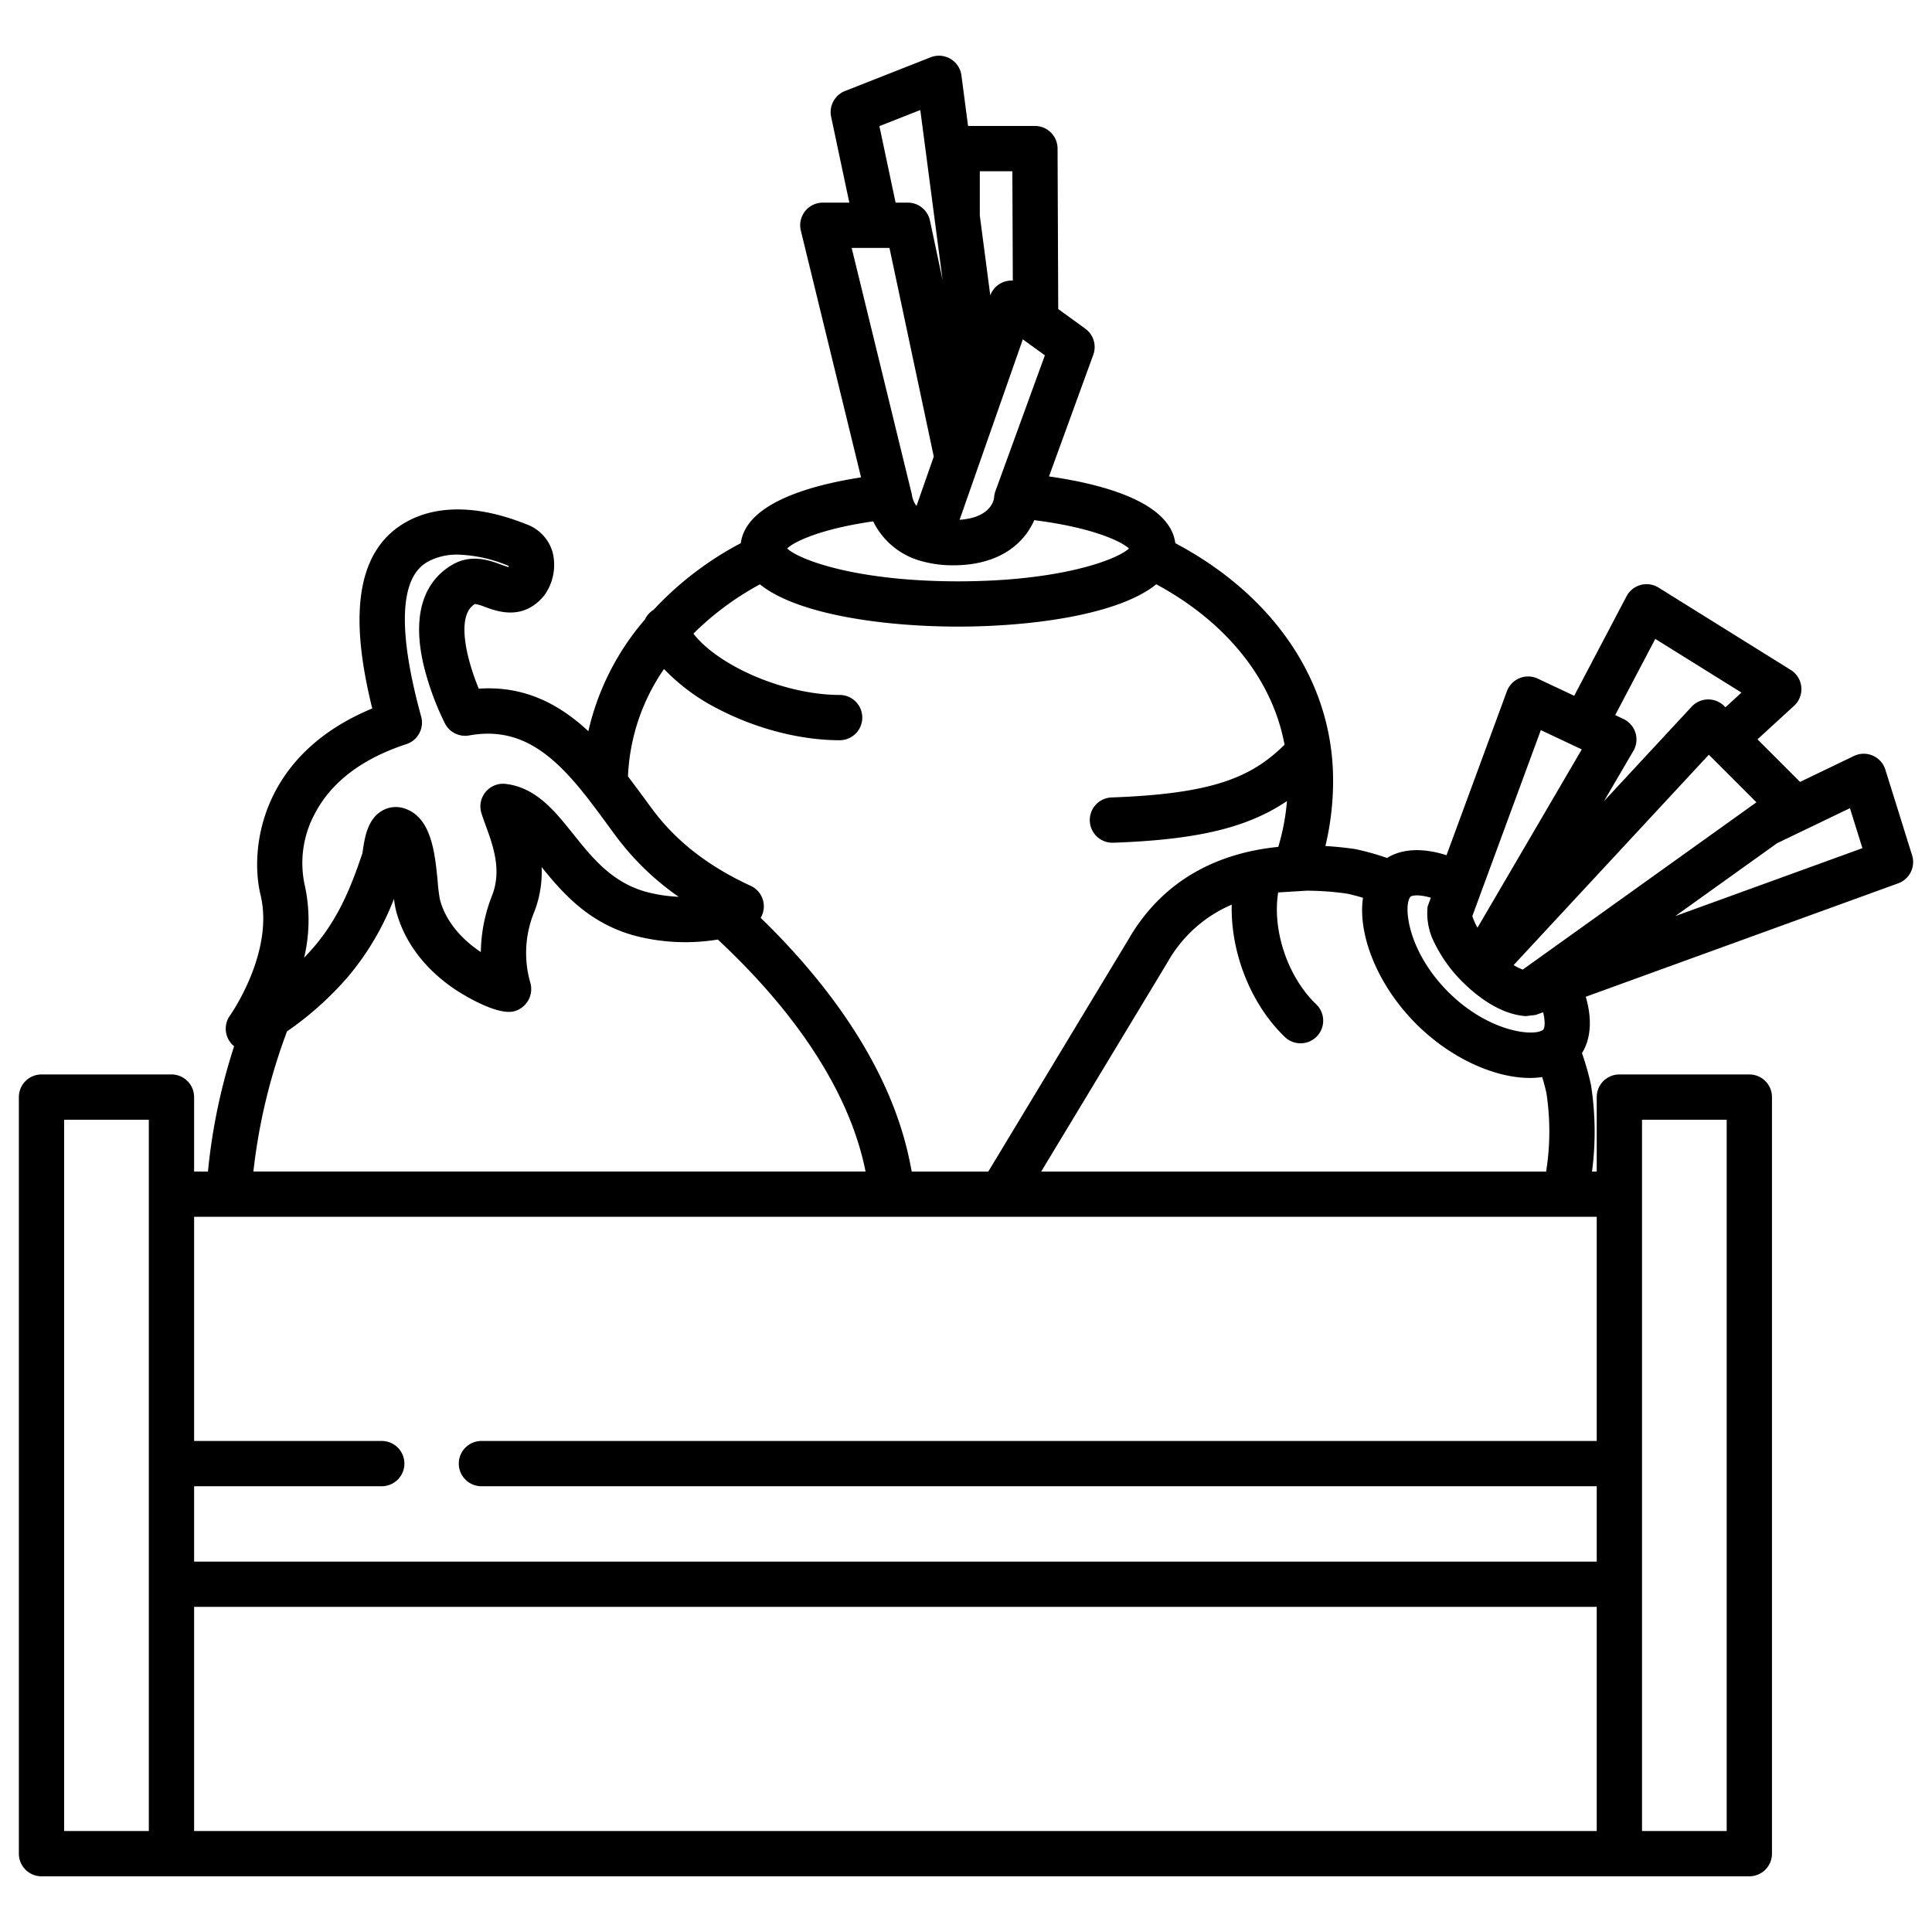 <?xml version="1.0"?>
<svg xmlns="http://www.w3.org/2000/svg" id="Layer_1" data-name="Layer 1" viewBox="0 0 512 512" width="512" height="512"><path d="M499.638,203.961a6,6,0,0,0-8.33-3.617l-14.27,6.869-11.283-11.284,9.687-8.875a6,6,0,0,0-.88-9.517l-35.03-21.82a6,6,0,0,0-8.482,2.3L417.18,184.39l-9.654-4.548a6,6,0,0,0-8.186,3.354l-16,43.448c-6.264-2.01-11.732-1.771-15.763.729a67.744,67.744,0,0,0-8.333-2.335c-.125-.026-.251-.049-.377-.067-2.572-.369-5.117-.616-7.622-.766a74.108,74.108,0,0,0,2.039-17.465,63.4,63.4,0,0,0-.518-8.094c0-.041-.013-.082-.018-.123-.01-.064-.016-.127-.028-.191-2.949-22.389-17.889-42-41.254-54.39-1.423-10.972-19.409-15.678-33.473-17.682l11.739-32.248a6,6,0,0,0-2.12-6.912l-7.17-5.194-.178-42.551a6,6,0,0,0-6-5.975H256.546l-1.757-13.4a6,6,0,0,0-8.147-4.8l-22.71,8.94a6,6,0,0,0-3.672,6.826L225.077,53.7H218.06a6,6,0,0,0-5.83,7.423l15.959,65.382c-13.33,2.075-30.473,6.807-31.869,17.438a86.832,86.832,0,0,0-23.127,17.671,5.977,5.977,0,0,0-2.286,2.565,68.66,68.66,0,0,0-14.99,29.6c-7.51-7.006-16.776-12.108-29.04-11.275-3.141-7.6-6.188-19.329-1.006-22.449a13.012,13.012,0,0,1,2.691.8c3.239,1.19,9.982,3.668,15.488-2.837.108-.128.212-.261.309-.4a13.771,13.771,0,0,0,2.044-11.431,11.146,11.146,0,0,0-6.854-7.233l-.266-.105c-14.44-5.721-24.029-4.006-29.526-1.563-18.252,8.1-15.788,31.471-11.106,50.469-29.72,12.272-32.532,37.308-29.6,49.433,3.533,14.642-7.134,30.535-8.041,31.85a6,6,0,0,0,1.033,8.239,155.918,155.918,0,0,0-6.933,33.193H51.44V290.74a6,6,0,0,0-6-6H11a6,6,0,0,0-6,6v200.5a6,6,0,0,0,6,6H463.59a6,6,0,0,0,6-6V290.74a6,6,0,0,0-6-6H429.15a6,6,0,0,0-6,6v19.73H421.9a80.34,80.34,0,0,0-.233-22.693c-.021-.138-.045-.276-.074-.413a69.632,69.632,0,0,0-2.354-8.271c2.391-3.848,2.725-9.025,1.006-14.941l82.8-30.062a6,6,0,0,0,3.68-7.428ZM39.44,485.24H17V296.74H39.44Zm395.71-188.5h22.44v188.5H435.15Zm-1.739-102.546a6,6,0,0,0-3.173-3.651l-2.192-1.033,10.62-20.195,22.844,14.229-4.248,3.892-.319-.318a6,6,0,0,0-8.641.161L425.07,212.314,432.858,199A6,6,0,0,0,433.411,194.194Zm-25.074-.706,10.852,5.114-27.632,47.243a15.453,15.453,0,0,1-1.372-3.075Zm-34.643,44.281c.033-.044.048-.061.078-.106.377-.377,2.188-.711,5.416.244l-.858,2.328a17.193,17.193,0,0,0,1.149,8.195,37.886,37.886,0,0,0,8.648,12.312c3.09,3,9.237,8.029,16.111,8.533.04,0,.081.006.121.01l2.579-.31.072-.017,1.933-.7c.678,2.738.364,4.281.035,4.611a1.109,1.109,0,0,1-.106.081c-2.537,1.813-14.473.526-25.091-10.093S371.874,240.306,373.694,237.769Zm-16.729-.947c1.4.3,2.816.672,4.239,1.1-1.433,9.833,3.895,23.232,14.093,33.422,9.1,9.1,20.764,14.325,30.154,14.325a22.822,22.822,0,0,0,3.245-.232c.434,1.423.814,2.837,1.125,4.256a67.572,67.572,0,0,1-.08,20.778H275.93l33.4-55.329c.022-.036.042-.071.063-.107a35.535,35.535,0,0,1,17.028-15.292c-.318,12.539,4.928,26.279,14.065,35.055a6,6,0,1,0,8.313-8.654c-7.627-7.326-11.672-19.7-10.067-29.642l7.531-.461A76.806,76.806,0,0,1,356.965,236.822ZM259.66,45.38h8.625l.121,28.984a5.973,5.973,0,0,0-5.972,3.916L259.66,57.129Zm11.4,44.553,5.842,4.231-13.1,35.978a5.973,5.973,0,0,0-.352,1.671c-.015.231-.454,5.343-9.146,5.939ZM243.889,29.157,249.8,74.235l-3.351-15.781A6,6,0,0,0,240.58,53.7h-3.237l-4.292-20.276ZM225.7,65.7h10.02L247.461,121l-4.583,13.081a6.5,6.5,0,0,1-1.157-2.591,3.41,3.41,0,0,0-.139-.742Zm5.7,72.462a20.026,20.026,0,0,0,13.1,10.618,30.284,30.284,0,0,0,8.1,1.03c12.84,0,19.022-6.3,21.487-11.963,15.2,1.923,22.994,5.543,25.1,7.506-3.149,2.993-18.294,8.707-45.293,8.707-26.977,0-42.119-5.705-45.291-8.714C210.575,143.475,217.559,140.157,231.4,138.162ZM175.97,177.291A52.864,52.864,0,0,0,190.3,187.869c10.109,5.276,21.851,8.3,32.215,8.3a6,6,0,0,0,0-12c-8.368,0-18.336-2.594-26.669-6.942-5.383-2.8-9.705-6.169-12.086-9.311a77.148,77.148,0,0,1,17.622-13.06c10.126,8.169,33.428,11.2,52.513,11.2,19.1,0,42.426-3.039,52.532-11.213,18.637,10.059,30.807,25.27,33.993,42.522-8.787,8.636-18.911,12.982-45.725,13.965a6,6,0,0,0,.216,12c.074,0,.15,0,.224,0,21.773-.8,35.176-3.8,45.921-11.036a58.684,58.684,0,0,1-2.3,12.138c-2.032.207-4.023.492-5.941.869-.052.009-.1.017-.156.027l-.009,0c-14.97,2.988-26.283,10.951-33.624,23.665L261.913,310.47h-20.3c-.4-2.19-.863-4.382-1.412-6.552-6.267-24.759-23.439-45.954-38.61-60.683a5.985,5.985,0,0,0-2.655-8.484c-11.283-5.2-19.832-11.873-26.137-20.4q-.995-1.345-2-2.718c-1.415-1.929-2.881-3.9-4.38-5.875A53.985,53.985,0,0,1,175.97,177.291ZM83.415,215.664c4.376-8.411,12.546-14.622,24.281-18.461a6,6,0,0,0,3.92-7.292c-9.871-35.941-.178-40.243,3.012-41.659a16.353,16.353,0,0,1,6.7-1.271A37.171,37.171,0,0,1,134.841,150c-.023.092-.05.189-.081.28-.561-.136-1.433-.457-2.059-.687-2.927-1.076-7.824-2.875-12.884.1-5.507,3.241-11.292,10.472-7.567,26.515a74.336,74.336,0,0,0,5.682,15.546,6,6,0,0,0,6.4,3.145c13.374-2.42,22.2,4.853,31.321,16.518l.017.022c.031.039.059.081.091.119,1.825,2.345,3.627,4.8,5.37,7.176.68.927,1.355,1.849,2.028,2.758a71.461,71.461,0,0,0,16.7,16.172,40.943,40.943,0,0,1-8.348-1.238c-9.253-2.457-14.527-9.051-19.627-15.429-4.848-6.062-9.861-12.33-17.889-13.253a6,6,0,0,0-6.417,7.733c.333,1.076.743,2.2,1.178,3.393,1.9,5.212,4.267,11.7,1.672,18.393a42,42,0,0,0-3,15.053c-4.348-2.915-9.134-7.494-10.847-13.943a44.5,44.5,0,0,1-.58-4.657c-.736-7.662-1.652-17.2-8.888-19.493a7.19,7.19,0,0,0-6.058.755c-3.688,2.3-4.4,7.029-4.915,10.48-.04.267-.074.5-.106.693-2.377,6.958-5.65,16.379-12.691,24.622q-1.338,1.561-2.756,3.042a42.83,42.83,0,0,0,.125-19.438A27.531,27.531,0,0,1,83.415,215.664Zm-7.344,57.65a85.16,85.16,0,0,0,16.392-14.747,72.514,72.514,0,0,0,11.944-20.357,25,25,0,0,0,.574,3.23c2.742,10.321,10.012,17,15.629,20.779.105.071,10.6,7.086,15.636,5.776a6.092,6.092,0,0,0,4.362-7.332,28.547,28.547,0,0,1,1-19.064,29.107,29.107,0,0,0,1.926-11.829c5.555,6.9,12.587,14.982,24.892,18.25a53,53,0,0,0,21.8.967c14.658,13.64,32.338,34.16,38.341,57.874.3,1.2.572,2.4.823,3.609H67.151A153.61,153.61,0,0,1,76.071,273.314ZM423.15,485.24H51.44v-59.4H423.15Zm0-162.77v59.4H127.586a6,6,0,0,0,0,12H423.15v19.97H51.44V393.87h49.728a6,6,0,0,0,0-12H51.44v-59.4Zm-19.6-65.522a14.245,14.245,0,0,1-2.426-1.19l51.734-55.751,12.613,12.613Zm40.414-14.174,26.965-19.3,19.322-9.3,3.309,10.6Z"/></svg>
